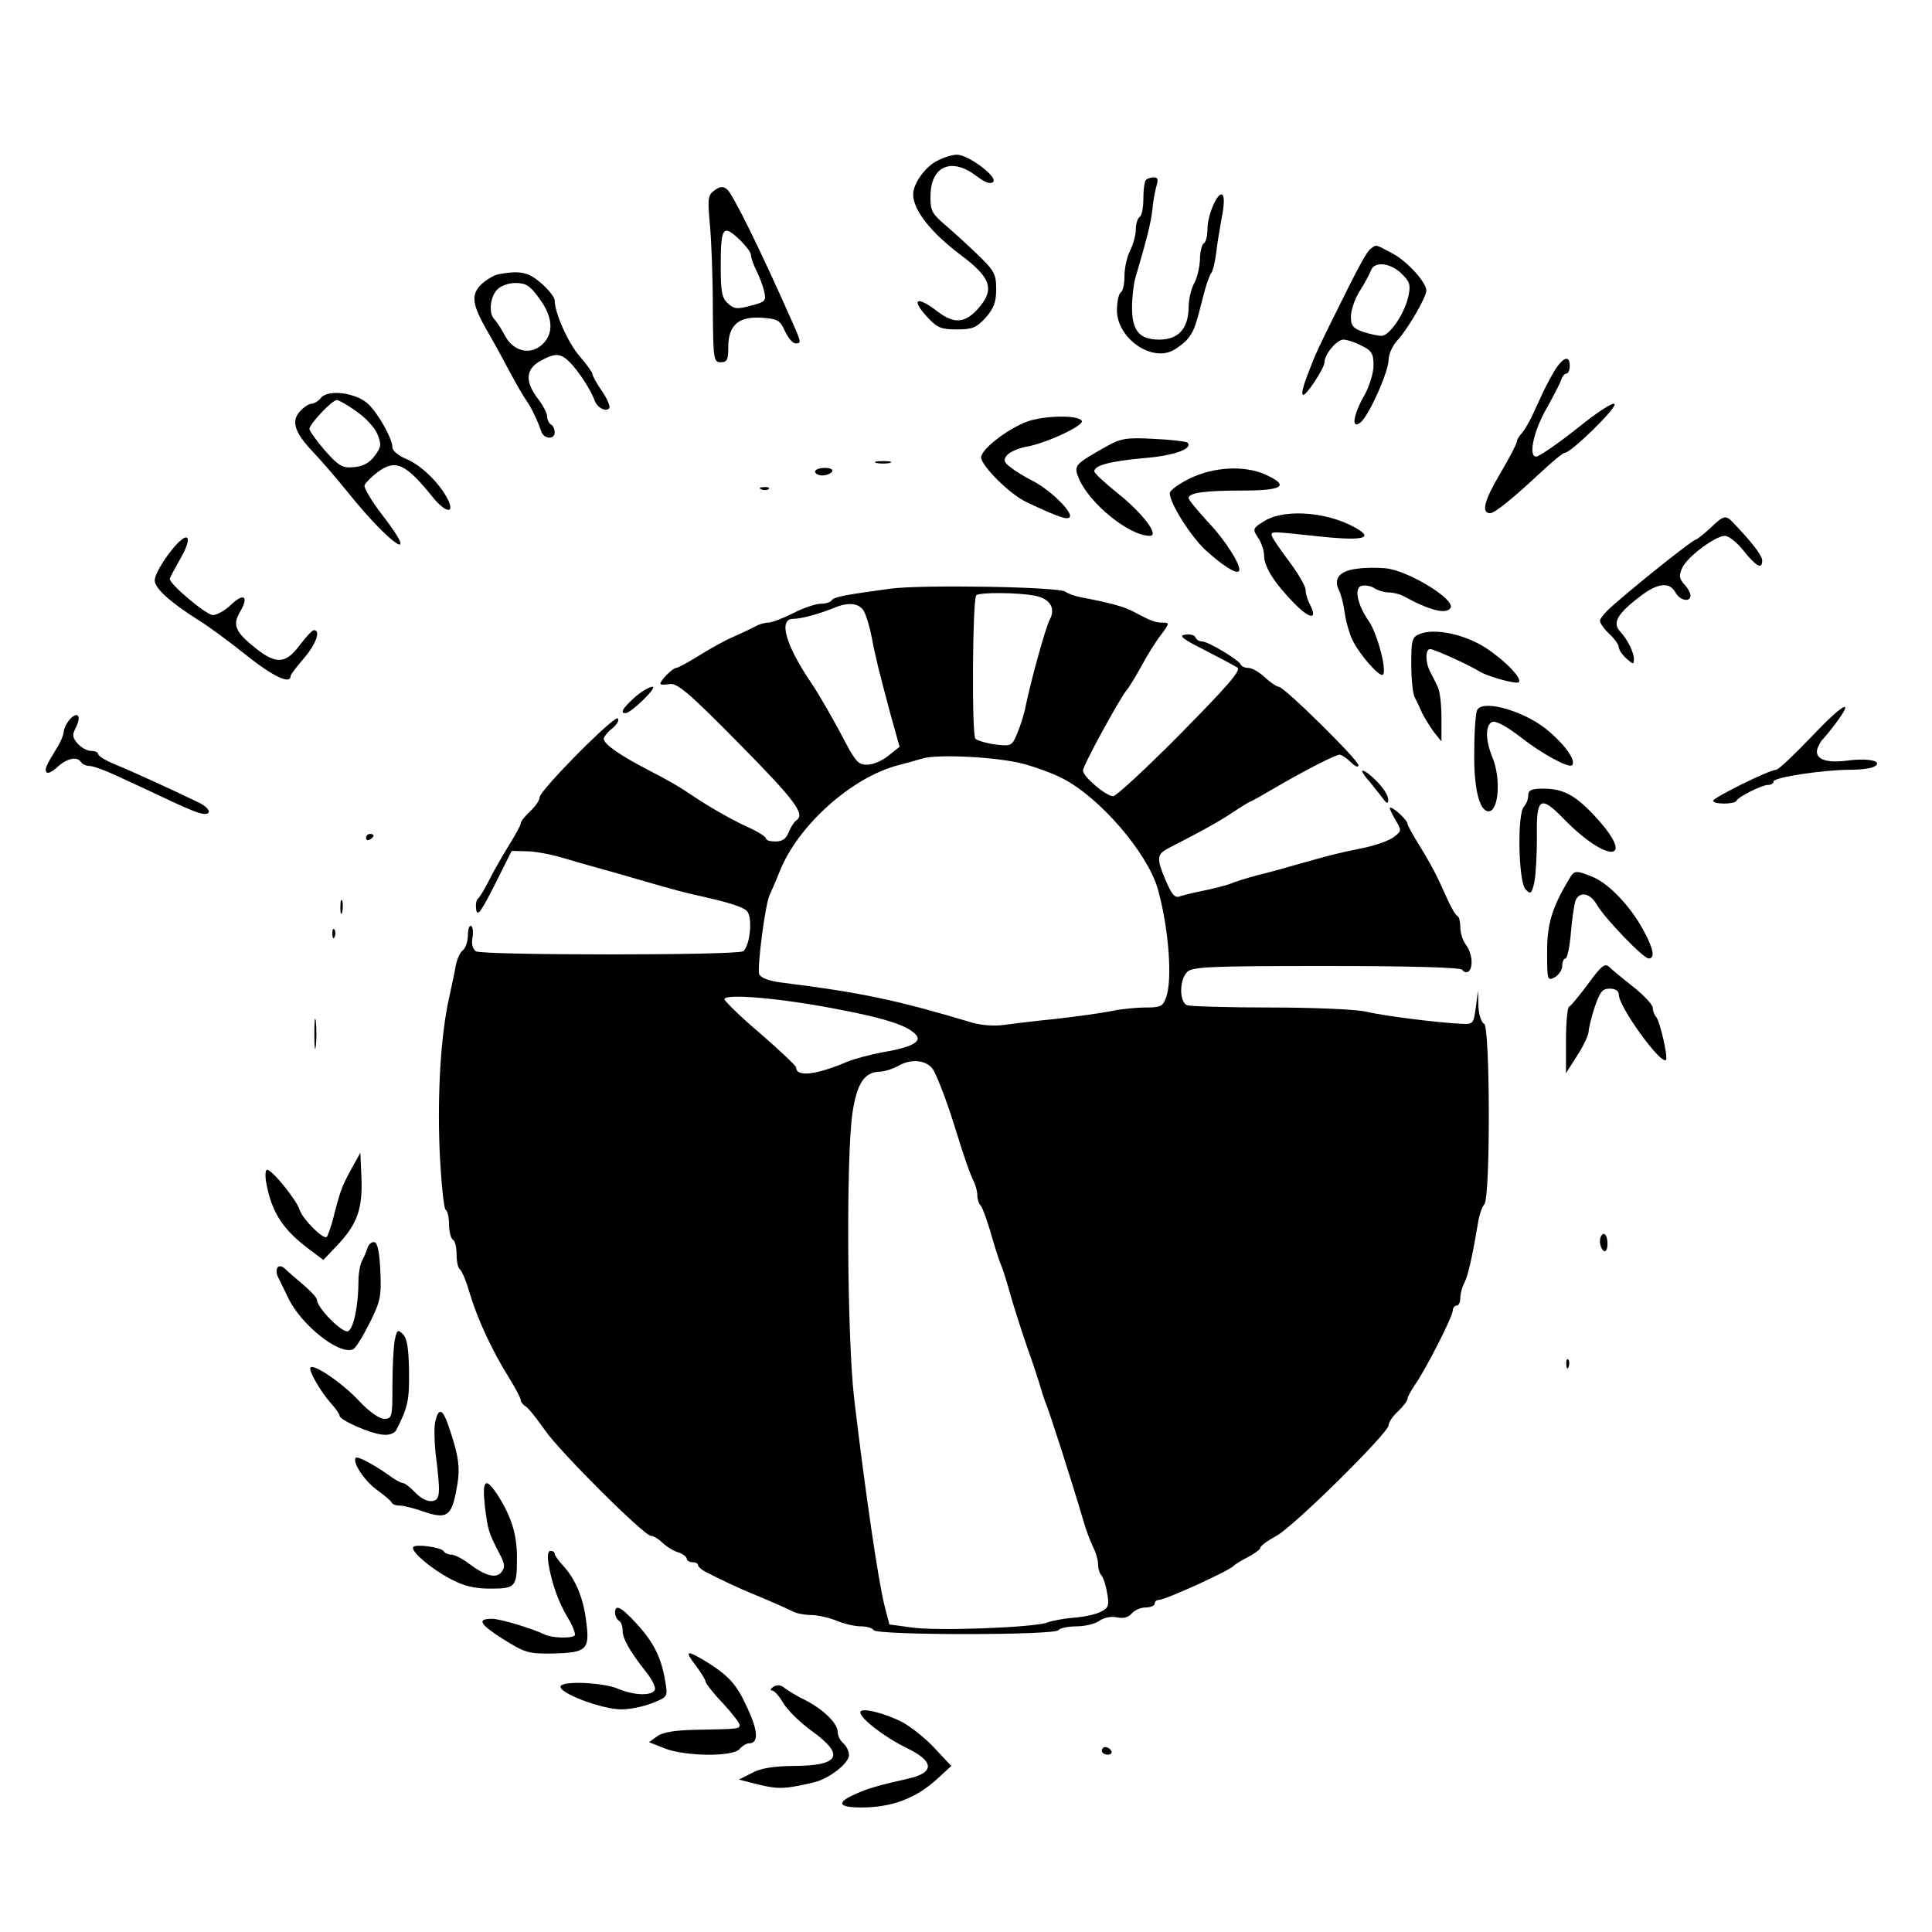 <?xml version="1.0" standalone="no"?>
<!DOCTYPE svg PUBLIC "-//W3C//DTD SVG 20010904//EN"
 "http://www.w3.org/TR/2001/REC-SVG-20010904/DTD/svg10.dtd">
<svg version="1.0" xmlns="http://www.w3.org/2000/svg"
 width="512pt" height="512pt" viewBox="0 0 512 512"
 preserveAspectRatio="xMidYMid meet">

<g transform="translate(0,512) scale(0.1,-0.1)"
fill="#000000" stroke="none">
<path d="M2484 4694 c-31 -15 -64 -60 -64 -89 0 -42 47 -101 125 -160 82 -61
92 -92 47 -143 -35 -39 -64 -41 -108 -7 -56 43 -71 32 -25 -17 25 -27 36 -31
77 -31 40 0 51 4 76 31 22 25 28 42 28 76 0 40 -5 49 -52 94 -29 28 -69 64
-88 80 -31 27 -35 36 -34 76 2 77 57 99 121 50 24 -18 38 -23 45 -16 13 13
-66 72 -96 72 -12 0 -35 -7 -52 -16z"/>
<path d="M3037 4643 c-4 -3 -7 -26 -7 -49 0 -24 -4 -46 -10 -49 -5 -3 -10 -18
-10 -33 0 -15 -7 -40 -15 -56 -8 -15 -15 -46 -15 -67 0 -21 -4 -41 -10 -44 -5
-3 -10 -25 -10 -47 0 -73 89 -137 148 -107 15 8 34 23 42 34 15 20 19 32 40
115 6 24 15 49 19 55 5 5 11 30 14 55 3 25 10 68 15 95 6 28 7 54 2 58 -11 13
-40 -51 -40 -89 0 -18 -4 -36 -10 -39 -5 -3 -10 -23 -10 -43 -1 -20 -7 -48
-15 -62 -8 -14 -15 -43 -15 -65 -1 -56 -27 -85 -78 -85 -52 0 -72 23 -72 85 0
27 4 62 9 79 30 102 41 145 45 181 2 22 7 50 11 63 5 16 3 22 -7 22 -8 0 -18
-3 -21 -7z"/>
<path d="M1894 4616 c-18 -13 -19 -21 -13 -88 4 -40 8 -139 8 -220 1 -141 2
-148 21 -148 17 0 20 7 20 40 0 58 27 82 88 78 42 -3 49 -6 62 -35 8 -18 21
-33 28 -33 16 0 16 2 -9 58 -83 188 -157 338 -172 350 -10 9 -19 8 -33 -2z
m68 -133 c15 -15 28 -32 28 -38 0 -7 6 -25 14 -41 8 -16 18 -41 21 -56 6 -25
4 -28 -35 -38 -36 -10 -45 -9 -61 6 -16 14 -19 31 -19 99 0 105 6 112 52 68z"/>
<path d="M3634 4462 c-12 -8 -29 -39 -107 -197 -22 -44 -43 -89 -47 -100 -27
-68 -32 -86 -27 -91 6 -7 57 70 57 86 0 21 33 60 50 60 9 0 31 -7 48 -16 27
-13 32 -21 32 -52 0 -21 -11 -56 -25 -81 -29 -51 -35 -91 -9 -70 22 18 74 134
74 166 0 15 11 38 24 52 27 29 76 114 76 131 0 22 -52 79 -91 99 -45 24 -41
23 -55 13z m79 -66 c22 -21 26 -30 20 -58 -9 -47 -50 -108 -72 -108 -10 0 -32
5 -50 11 -25 9 -31 16 -31 40 0 16 10 46 23 67 13 20 26 45 30 55 9 25 50 21
80 -7z"/>
<path d="M1320 4393 c-13 -3 -34 -16 -47 -29 -25 -27 -21 -52 17 -119 13 -22
39 -69 58 -105 19 -36 40 -72 46 -80 12 -16 30 -53 40 -82 6 -22 36 -24 36 -4
0 8 -4 18 -10 21 -5 3 -10 13 -10 21 0 9 -11 30 -25 48 -34 45 -32 77 6 99 40
22 54 22 79 -3 23 -23 57 -75 66 -102 7 -19 31 -31 39 -19 2 5 -6 25 -20 45
-14 20 -25 40 -25 45 0 4 -15 25 -34 47 -31 36 -66 115 -66 148 0 8 -16 28
-35 45 -35 30 -56 35 -115 24z m110 -65 c35 -48 38 -90 9 -119 -31 -31 -77
-22 -100 20 -10 19 -23 39 -29 45 -15 15 -12 57 7 78 9 10 30 18 49 18 28 0
39 -7 64 -42z"/>
<path d="M4123 4143 c-10 -16 -25 -44 -34 -63 -9 -19 -22 -48 -30 -65 -8 -16
-20 -36 -26 -43 -7 -7 -13 -17 -13 -22 0 -5 -20 -44 -45 -86 -42 -71 -50 -104
-26 -104 12 0 59 38 133 107 31 29 60 53 65 53 16 0 136 117 132 129 -3 7 -46
-21 -99 -64 -52 -41 -101 -75 -109 -75 -22 0 -6 71 30 132 16 29 33 61 36 71
3 9 9 17 14 17 5 0 9 9 9 20 0 28 -15 25 -37 -7z"/>
<path d="M851 4066 c-7 -9 -19 -16 -26 -16 -6 0 -20 -9 -30 -20 -24 -26 -14
-56 32 -105 21 -22 64 -71 95 -110 116 -144 196 -195 89 -57 -27 35 -47 70
-45 76 3 7 19 23 35 35 47 35 74 22 143 -63 35 -45 64 -51 42 -8 -23 44 -71
90 -110 106 -20 8 -36 22 -36 30 0 23 -37 90 -65 116 -31 29 -105 39 -124 16z
m93 -36 c24 -16 49 -43 56 -60 11 -28 11 -34 -7 -58 -14 -19 -31 -28 -55 -30
-31 -3 -40 3 -77 44 -22 26 -41 52 -41 57 0 13 60 77 73 77 4 0 28 -13 51 -30z"/>
<path d="M2732 4006 c-50 -14 -131 -74 -132 -98 0 -22 77 -99 121 -119 85 -40
109 -48 114 -39 8 13 -51 71 -97 95 -20 10 -47 26 -59 36 -19 14 -21 20 -10
33 7 8 29 18 50 22 50 8 152 55 148 68 -5 15 -83 16 -135 2z"/>
<path d="M2934 3938 c-87 -49 -89 -51 -75 -86 28 -66 133 -152 188 -152 27 0
-19 60 -84 112 -35 28 -63 54 -63 59 0 16 44 27 132 35 78 6 131 25 115 41 -4
3 -44 8 -90 10 -71 4 -87 1 -123 -19z"/>
<path d="M2323 3893 c9 -2 25 -2 35 0 9 3 1 5 -18 5 -19 0 -27 -2 -17 -5z"/>
<path d="M2160 3870 c0 -5 9 -10 19 -10 11 0 23 5 26 10 4 6 -5 10 -19 10 -14
0 -26 -4 -26 -10z"/>
<path d="M3153 3852 c-29 -14 -53 -32 -53 -39 0 -27 56 -115 95 -151 45 -41
80 -63 88 -56 10 10 -34 81 -83 132 -27 30 -50 57 -50 62 0 14 42 20 143 20
108 0 126 13 59 43 -55 24 -135 20 -199 -11z"/>
<path d="M2018 3823 c7 -3 16 -2 19 1 4 3 -2 6 -13 5 -11 0 -14 -3 -6 -6z"/>
<path d="M3352 3740 c-33 -20 -33 -22 -18 -45 9 -13 16 -35 16 -47 0 -30 27
-73 80 -127 42 -43 63 -44 41 -2 -6 11 -11 28 -11 38 0 10 -21 45 -45 77 -25
33 -45 63 -45 68 0 10 -1 10 120 -3 111 -12 147 -7 114 15 -72 48 -195 60
-252 26z"/>
<path d="M4532 3720 c-18 -16 -35 -30 -38 -30 -7 0 -136 -102 -211 -167 -24
-20 -43 -41 -43 -48 0 -6 11 -22 25 -35 14 -13 25 -29 25 -35 0 -7 9 -20 20
-30 18 -16 20 -17 20 -1 0 17 -17 52 -37 73 -21 23 -6 48 58 96 43 32 74 35
89 7 12 -22 40 -27 40 -8 0 6 -7 20 -17 30 -13 15 -14 23 -5 43 13 29 88 85
113 85 10 0 33 -18 50 -40 34 -42 49 -50 49 -25 0 13 -29 50 -78 101 -19 20
-25 18 -60 -16z"/>
<path d="M479 3688 c-28 -24 -69 -86 -69 -106 0 -21 42 -59 117 -106 23 -14
79 -55 124 -91 71 -57 119 -80 119 -57 0 4 16 25 35 47 32 37 46 75 27 75 -5
0 -21 -18 -38 -40 -36 -49 -62 -51 -115 -9 -56 44 -64 63 -42 99 23 40 9 50
-25 17 -16 -15 -37 -27 -48 -27 -17 0 -114 81 -114 96 0 3 12 25 26 50 28 47
29 74 3 52z"/>
<path d="M3598 3613 c-47 -5 -65 -26 -50 -56 6 -12 13 -40 16 -63 3 -22 12
-53 20 -70 21 -42 73 -100 81 -92 11 11 -15 109 -37 141 -30 43 -40 87 -21 94
9 3 24 1 34 -5 10 -7 28 -12 39 -12 11 0 28 -4 38 -9 71 -39 115 -50 126 -32
14 22 -112 99 -172 105 -20 2 -54 2 -74 -1z"/>
<path d="M2360 3560 c-125 -17 -150 -22 -156 -31 -3 -5 -16 -9 -29 -9 -13 0
-46 -11 -73 -25 -28 -14 -57 -25 -66 -25 -9 0 -24 -4 -34 -10 -9 -5 -35 -17
-57 -27 -22 -9 -63 -32 -92 -50 -29 -18 -56 -33 -61 -33 -9 0 -42 -33 -42 -42
0 -3 11 -3 24 -1 20 4 50 -21 185 -158 150 -152 177 -188 150 -204 -5 -4 -14
-18 -19 -31 -7 -17 -17 -24 -35 -24 -14 0 -25 3 -25 8 0 4 -17 15 -37 25 -46
20 -107 55 -148 82 -49 33 -67 43 -128 75 -72 37 -117 68 -117 82 0 5 10 18
23 28 12 10 19 22 14 26 -9 9 -207 -191 -207 -209 0 -8 -11 -24 -25 -37 -14
-13 -25 -27 -25 -32 0 -5 -15 -32 -33 -61 -18 -29 -41 -70 -52 -92 -11 -22
-24 -43 -28 -46 -5 -4 -7 -17 -5 -30 3 -19 13 -5 49 66 l45 90 40 -1 c21 0 64
-8 94 -17 30 -9 89 -26 130 -37 41 -12 98 -28 125 -36 28 -8 68 -19 90 -24 92
-20 130 -32 143 -43 18 -14 10 -95 -9 -108 -18 -11 -690 -11 -708 0 -8 6 -12
19 -9 35 3 15 1 29 -3 32 -5 3 -9 -8 -9 -24 0 -16 -6 -35 -14 -41 -8 -6 -16
-26 -19 -44 -3 -18 -11 -54 -17 -82 -22 -99 -31 -251 -25 -403 4 -83 11 -155
16 -158 5 -3 9 -20 9 -39 0 -19 5 -37 10 -40 6 -3 10 -21 10 -40 0 -19 4 -36
9 -39 5 -4 17 -32 26 -64 21 -69 58 -149 102 -220 18 -29 33 -57 33 -62 0 -5
6 -13 13 -17 7 -4 30 -33 51 -63 41 -59 263 -280 281 -280 6 0 20 -8 31 -19
11 -10 30 -22 42 -25 12 -4 22 -12 22 -17 0 -5 7 -9 15 -9 8 0 15 -3 15 -8 0
-4 9 -12 19 -17 36 -19 96 -47 121 -57 40 -16 94 -40 112 -49 10 -5 31 -9 48
-9 17 0 47 -7 67 -15 19 -8 48 -15 64 -15 15 0 31 -4 34 -10 8 -14 482 -14
490 0 3 5 25 10 48 10 23 0 50 7 61 15 11 8 30 12 45 9 18 -4 32 0 40 10 8 9
24 16 37 16 13 0 24 5 24 10 0 6 5 10 11 10 17 0 189 78 199 91 3 3 20 14 38
23 17 9 32 20 32 24 0 5 19 19 43 32 47 26 297 273 297 293 0 8 11 24 25 37
14 13 25 28 25 33 0 5 9 21 19 36 28 39 101 182 101 198 0 7 5 13 10 13 6 0
10 9 10 21 0 11 5 29 11 40 10 19 22 75 36 159 3 19 10 41 17 49 16 21 15 473
-1 478 -7 3 -14 23 -15 46 l-1 42 -6 -45 c-6 -44 -7 -45 -41 -43 -62 3 -204
21 -250 32 -25 6 -138 11 -252 11 -113 0 -213 3 -222 6 -21 8 -21 67 0 88 13
14 61 16 369 16 229 0 356 -4 360 -10 4 -6 11 -8 16 -5 14 9 11 49 -6 71 -8
10 -15 31 -15 46 0 14 -3 28 -7 30 -5 2 -15 19 -24 38 -9 19 -22 49 -30 65 -8
17 -28 53 -46 82 -18 29 -33 56 -33 60 0 9 -36 43 -46 43 -3 0 3 -14 13 -31
18 -30 18 -31 -3 -47 -11 -9 -49 -23 -85 -30 -65 -13 -83 -18 -179 -45 -30 -9
-75 -21 -100 -27 -25 -7 -56 -16 -69 -22 -14 -5 -45 -13 -70 -18 -25 -5 -54
-12 -63 -15 -14 -6 -22 3 -38 40 -26 61 -25 71 8 88 94 48 141 75 167 93 17
11 37 24 45 28 8 3 38 20 65 36 82 48 164 90 175 90 5 0 19 -9 30 -20 11 -11
20 -15 20 -8 0 14 -197 208 -211 208 -5 0 -22 11 -37 25 -15 14 -34 25 -44 25
-9 0 -18 4 -20 9 -5 12 -86 61 -102 61 -8 0 -16 5 -18 11 -2 6 -14 9 -27 7
-18 -2 -8 -11 50 -40 41 -21 80 -42 88 -47 11 -7 -24 -47 -150 -175 -90 -91
-171 -166 -179 -166 -19 0 -80 52 -80 68 0 13 95 187 115 212 7 8 25 38 40 65
15 28 38 65 52 83 23 31 23 32 3 32 -19 0 -29 4 -82 32 -22 11 -63 22 -133 35
-16 3 -35 10 -42 15 -16 13 -380 19 -463 8z m384 -19 c39 -8 54 -33 38 -63
-12 -24 -47 -151 -63 -225 -4 -23 -15 -57 -23 -76 -14 -34 -16 -35 -58 -30
-23 3 -47 10 -53 15 -10 9 -8 364 2 380 5 9 115 8 157 -1z m-454 -42 c6 -11
15 -41 20 -67 10 -54 20 -93 51 -209 l23 -82 -25 -20 c-31 -26 -67 -35 -84
-21 -8 6 -22 28 -32 48 -28 54 -73 133 -93 162 -68 100 -88 170 -48 170 21 0
70 13 113 31 36 14 64 10 75 -12z m421 -403 c31 -8 78 -25 105 -39 98 -50 224
-196 252 -292 29 -102 40 -242 22 -289 -8 -23 -15 -26 -54 -26 -25 0 -67 -4
-93 -10 -26 -5 -91 -14 -143 -20 -52 -5 -115 -13 -139 -16 -25 -4 -61 -1 -85
6 -197 59 -289 79 -504 106 -34 4 -56 13 -60 22 -6 17 16 188 28 211 4 9 16
36 26 61 48 122 191 250 314 282 19 5 49 13 65 18 40 12 198 4 266 -14z m-489
-651 c127 -24 186 -44 206 -68 15 -18 -13 -33 -91 -46 -32 -6 -72 -17 -90 -24
-84 -36 -137 -42 -137 -16 0 4 -43 45 -95 90 -52 44 -95 86 -95 91 0 16 155 2
302 -27z m254 -165 c16 -33 38 -93 57 -155 22 -72 38 -117 48 -137 5 -10 9
-26 9 -36 0 -10 4 -22 9 -27 5 -6 16 -37 26 -70 9 -33 21 -69 25 -80 5 -11 17
-47 26 -80 9 -33 30 -98 46 -145 17 -47 32 -94 35 -105 3 -11 9 -29 13 -40 9
-19 74 -222 101 -315 7 -25 19 -56 26 -70 7 -14 13 -34 13 -45 0 -12 4 -25 9
-30 5 -6 12 -27 15 -47 6 -32 4 -39 -16 -49 -13 -7 -45 -14 -71 -16 -27 -2
-59 -8 -72 -13 -35 -13 -291 -23 -359 -13 l-59 8 -13 50 c-17 69 -50 294 -80
545 -19 159 -22 641 -5 760 12 80 32 110 75 110 11 1 32 7 46 15 37 22 82 15
96 -15z"/>
<path d="M3763 3440 c-21 -8 -23 -16 -23 -80 0 -39 4 -78 9 -88 5 -9 14 -28
20 -42 7 -14 21 -36 31 -50 l20 -25 0 63 c0 34 -4 71 -10 82 -5 11 -14 29 -20
40 -13 25 -13 60 0 60 10 0 103 -42 130 -59 22 -14 99 -35 105 -29 10 10 -38
59 -89 92 -55 35 -134 52 -173 36z"/>
<path d="M1682 3272 c-31 -28 -40 -42 -24 -42 15 1 86 70 71 70 -8 0 -30 -13
-47 -28z"/>
<path d="M4801 3168 c-46 -48 -88 -88 -94 -88 -18 0 -167 -74 -167 -82 0 -10
57 -10 62 0 4 10 67 42 84 42 8 0 14 4 14 9 0 11 132 31 203 31 29 0 58 4 65
9 23 14 -17 23 -75 15 -58 -7 -86 6 -76 34 4 9 9 19 13 22 3 3 19 22 34 42 54
72 20 54 -63 -34z"/>
<path d="M3915 3239 c-4 -5 -8 -54 -8 -107 -2 -99 13 -162 38 -162 27 0 33 88
10 143 -19 47 -19 86 0 94 10 3 38 -12 74 -40 59 -46 128 -83 137 -75 11 11
-14 49 -59 88 -59 53 -175 88 -192 59z"/>
<path d="M187 3216 c-9 -10 -17 -25 -18 -34 0 -9 -9 -30 -20 -47 -27 -44 -32
-55 -25 -62 3 -4 16 3 29 15 25 23 52 28 62 12 3 -5 14 -10 23 -10 9 0 39 -11
67 -24 27 -12 84 -39 125 -58 41 -20 85 -39 97 -42 35 -11 35 10 0 27 -53 26
-179 84 -224 102 -24 10 -43 22 -43 27 0 4 -8 8 -18 8 -11 0 -27 9 -36 19 -14
16 -15 23 -6 41 16 30 8 46 -13 26z"/>
<path d="M3610 3076 c0 -3 9 -16 20 -28 10 -13 26 -32 34 -43 11 -15 15 -16
15 -5 0 16 -22 45 -52 69 -9 7 -17 11 -17 7z"/>
<path d="M4050 3012 c0 -10 -5 -23 -11 -29 -19 -19 -15 -201 4 -220 13 -14 16
-12 23 18 4 19 7 73 7 122 -2 104 9 111 72 46 112 -115 192 -115 89 0 -56 62
-89 81 -144 81 -32 0 -40 -4 -40 -18z"/>
<path d="M970 2899 c0 -5 5 -7 10 -4 6 3 10 8 10 11 0 2 -4 4 -10 4 -5 0 -10
-5 -10 -11z"/>
<path d="M4163 2798 c-49 -80 -63 -124 -63 -200 0 -76 1 -78 20 -68 11 6 20
20 20 30 0 11 4 20 9 20 4 0 11 30 14 68 3 37 9 75 12 85 11 26 39 21 57 -11
22 -37 123 -142 137 -142 18 0 13 26 -15 77 -34 62 -90 121 -133 139 -41 17
-48 17 -58 2z"/>
<path d="M902 2715 c0 -16 2 -22 5 -12 2 9 2 23 0 30 -3 6 -5 -1 -5 -18z"/>
<path d="M881 2644 c0 -11 3 -14 6 -6 3 7 2 16 -1 19 -3 4 -6 -2 -5 -13z"/>
<path d="M4209 2513 c-24 -32 -46 -59 -51 -61 -4 -2 -8 -42 -8 -90 l0 -86 30
47 c17 26 30 55 30 63 0 8 7 37 16 65 14 40 20 49 40 49 15 0 24 -6 24 -16 0
-32 111 -186 125 -173 6 6 -16 103 -26 114 -5 5 -9 16 -9 25 -1 8 -24 33 -52
55 -28 22 -57 46 -64 53 -11 10 -21 2 -55 -45z"/>
<path d="M833 2380 c0 -36 2 -50 4 -32 2 17 2 47 0 65 -2 17 -4 3 -4 -33z"/>
<path d="M930 2020 c-24 -44 -29 -57 -48 -133 -6 -21 -13 -41 -16 -45 -9 -8
-64 47 -72 72 -8 26 -73 106 -86 106 -5 0 -6 -16 -2 -37 15 -78 44 -122 115
-175 l36 -27 35 37 c54 56 69 98 66 178 l-3 69 -25 -45z"/>
<path d="M4240 1831 c0 -11 5 -23 10 -26 6 -4 10 5 10 19 0 14 -4 26 -10 26
-5 0 -10 -9 -10 -19z"/>
<path d="M974 1813 c-3 -10 -10 -26 -15 -35 -5 -10 -9 -33 -9 -51 0 -67 -13
-129 -28 -135 -15 -5 -81 61 -82 83 0 6 -17 24 -36 40 -20 17 -42 36 -49 43
-18 16 -29 -1 -17 -25 5 -10 17 -34 26 -53 34 -71 134 -151 171 -136 7 2 26
33 44 69 29 57 32 72 29 137 -2 48 -7 75 -15 78 -7 2 -16 -5 -19 -15z"/>
<path d="M1046 1568 c-3 -17 -6 -70 -6 -119 0 -85 -1 -89 -22 -89 -13 0 -40
19 -67 48 -44 47 -119 98 -128 88 -7 -6 27 -65 55 -96 12 -13 22 -28 22 -32 0
-11 80 -47 114 -50 17 -2 31 3 36 12 31 60 35 80 34 156 -1 60 -5 87 -16 98
-14 14 -16 12 -22 -16z"/>
<path d="M4151 1504 c0 -11 3 -14 6 -6 3 7 2 16 -1 19 -3 4 -6 -2 -5 -13z"/>
<path d="M1154 1355 c-4 -14 -3 -52 0 -83 14 -112 13 -127 -9 -130 -12 -2 -31
8 -45 23 -13 14 -28 25 -33 25 -5 0 -23 10 -40 23 -40 28 -79 48 -84 44 -10
-11 20 -58 54 -84 21 -15 40 -31 41 -35 2 -5 12 -8 22 -8 9 0 37 -7 60 -15 63
-22 76 -14 89 54 12 60 8 89 -21 174 -15 43 -25 47 -34 12z"/>
<path d="M1285 1128 c8 -63 9 -68 39 -126 14 -26 15 -36 5 -48 -14 -18 -42
-11 -86 22 -17 13 -38 24 -47 24 -8 0 -17 4 -20 9 -7 11 -76 20 -81 11 -7 -11
47 -57 98 -84 36 -19 63 -26 106 -26 68 0 71 4 71 83 0 59 -14 105 -48 160
-35 55 -45 48 -37 -25z"/>
<path d="M1454 973 c10 -56 28 -103 53 -144 12 -20 19 -40 16 -43 -9 -9 -61
-7 -81 3 -31 15 -116 41 -138 41 -41 0 -33 -14 28 -53 59 -37 68 -40 132 -39
90 2 99 10 90 81 -7 64 -28 115 -61 151 -13 14 -23 28 -23 32 0 5 -5 8 -11 8
-7 0 -9 -13 -5 -37z"/>
<path d="M1630 846 c0 -8 5 -18 10 -21 6 -3 10 -15 10 -26 0 -21 18 -54 63
-111 16 -20 26 -41 22 -47 -9 -16 -56 -14 -98 4 -39 16 -142 21 -151 7 -10
-17 108 -62 161 -62 21 0 57 7 80 16 43 17 43 17 36 58 -10 62 -30 103 -75
152 -42 46 -58 54 -58 30z"/>
<path d="M1844 706 c14 -19 26 -38 26 -43 0 -4 20 -30 45 -56 25 -27 45 -53
45 -58 0 -11 -3 -11 -110 -13 -60 -1 -92 -6 -108 -17 l-22 -16 43 -17 c56 -21
180 -22 197 -1 7 8 18 15 25 15 26 0 24 33 -4 93 -29 64 -49 86 -112 125 -50
30 -56 28 -25 -12z"/>
<path d="M2050 650 c-8 -5 -10 -10 -4 -10 6 0 19 -15 29 -32 10 -18 44 -52 76
-75 90 -65 75 -93 -53 -93 -50 -1 -83 -6 -106 -19 l-34 -17 55 -14 c51 -12 68
-11 142 6 41 9 95 51 95 73 0 10 -7 24 -15 31 -8 7 -15 20 -15 30 0 23 -38 60
-87 85 -21 10 -45 25 -53 31 -10 9 -21 10 -30 4z"/>
<path d="M2280 582 c0 -16 63 -65 122 -94 75 -36 76 -66 3 -82 -80 -18 -103
-25 -137 -40 -53 -23 -47 -36 14 -36 82 0 145 24 202 76 l37 34 -45 48 c-25
27 -65 58 -88 70 -50 24 -108 38 -108 24z"/>
<path d="M2920 480 c0 -5 7 -10 16 -10 8 0 12 5 9 10 -3 6 -10 10 -16 10 -5 0
-9 -4 -9 -10z"/>
</g>
</svg>
